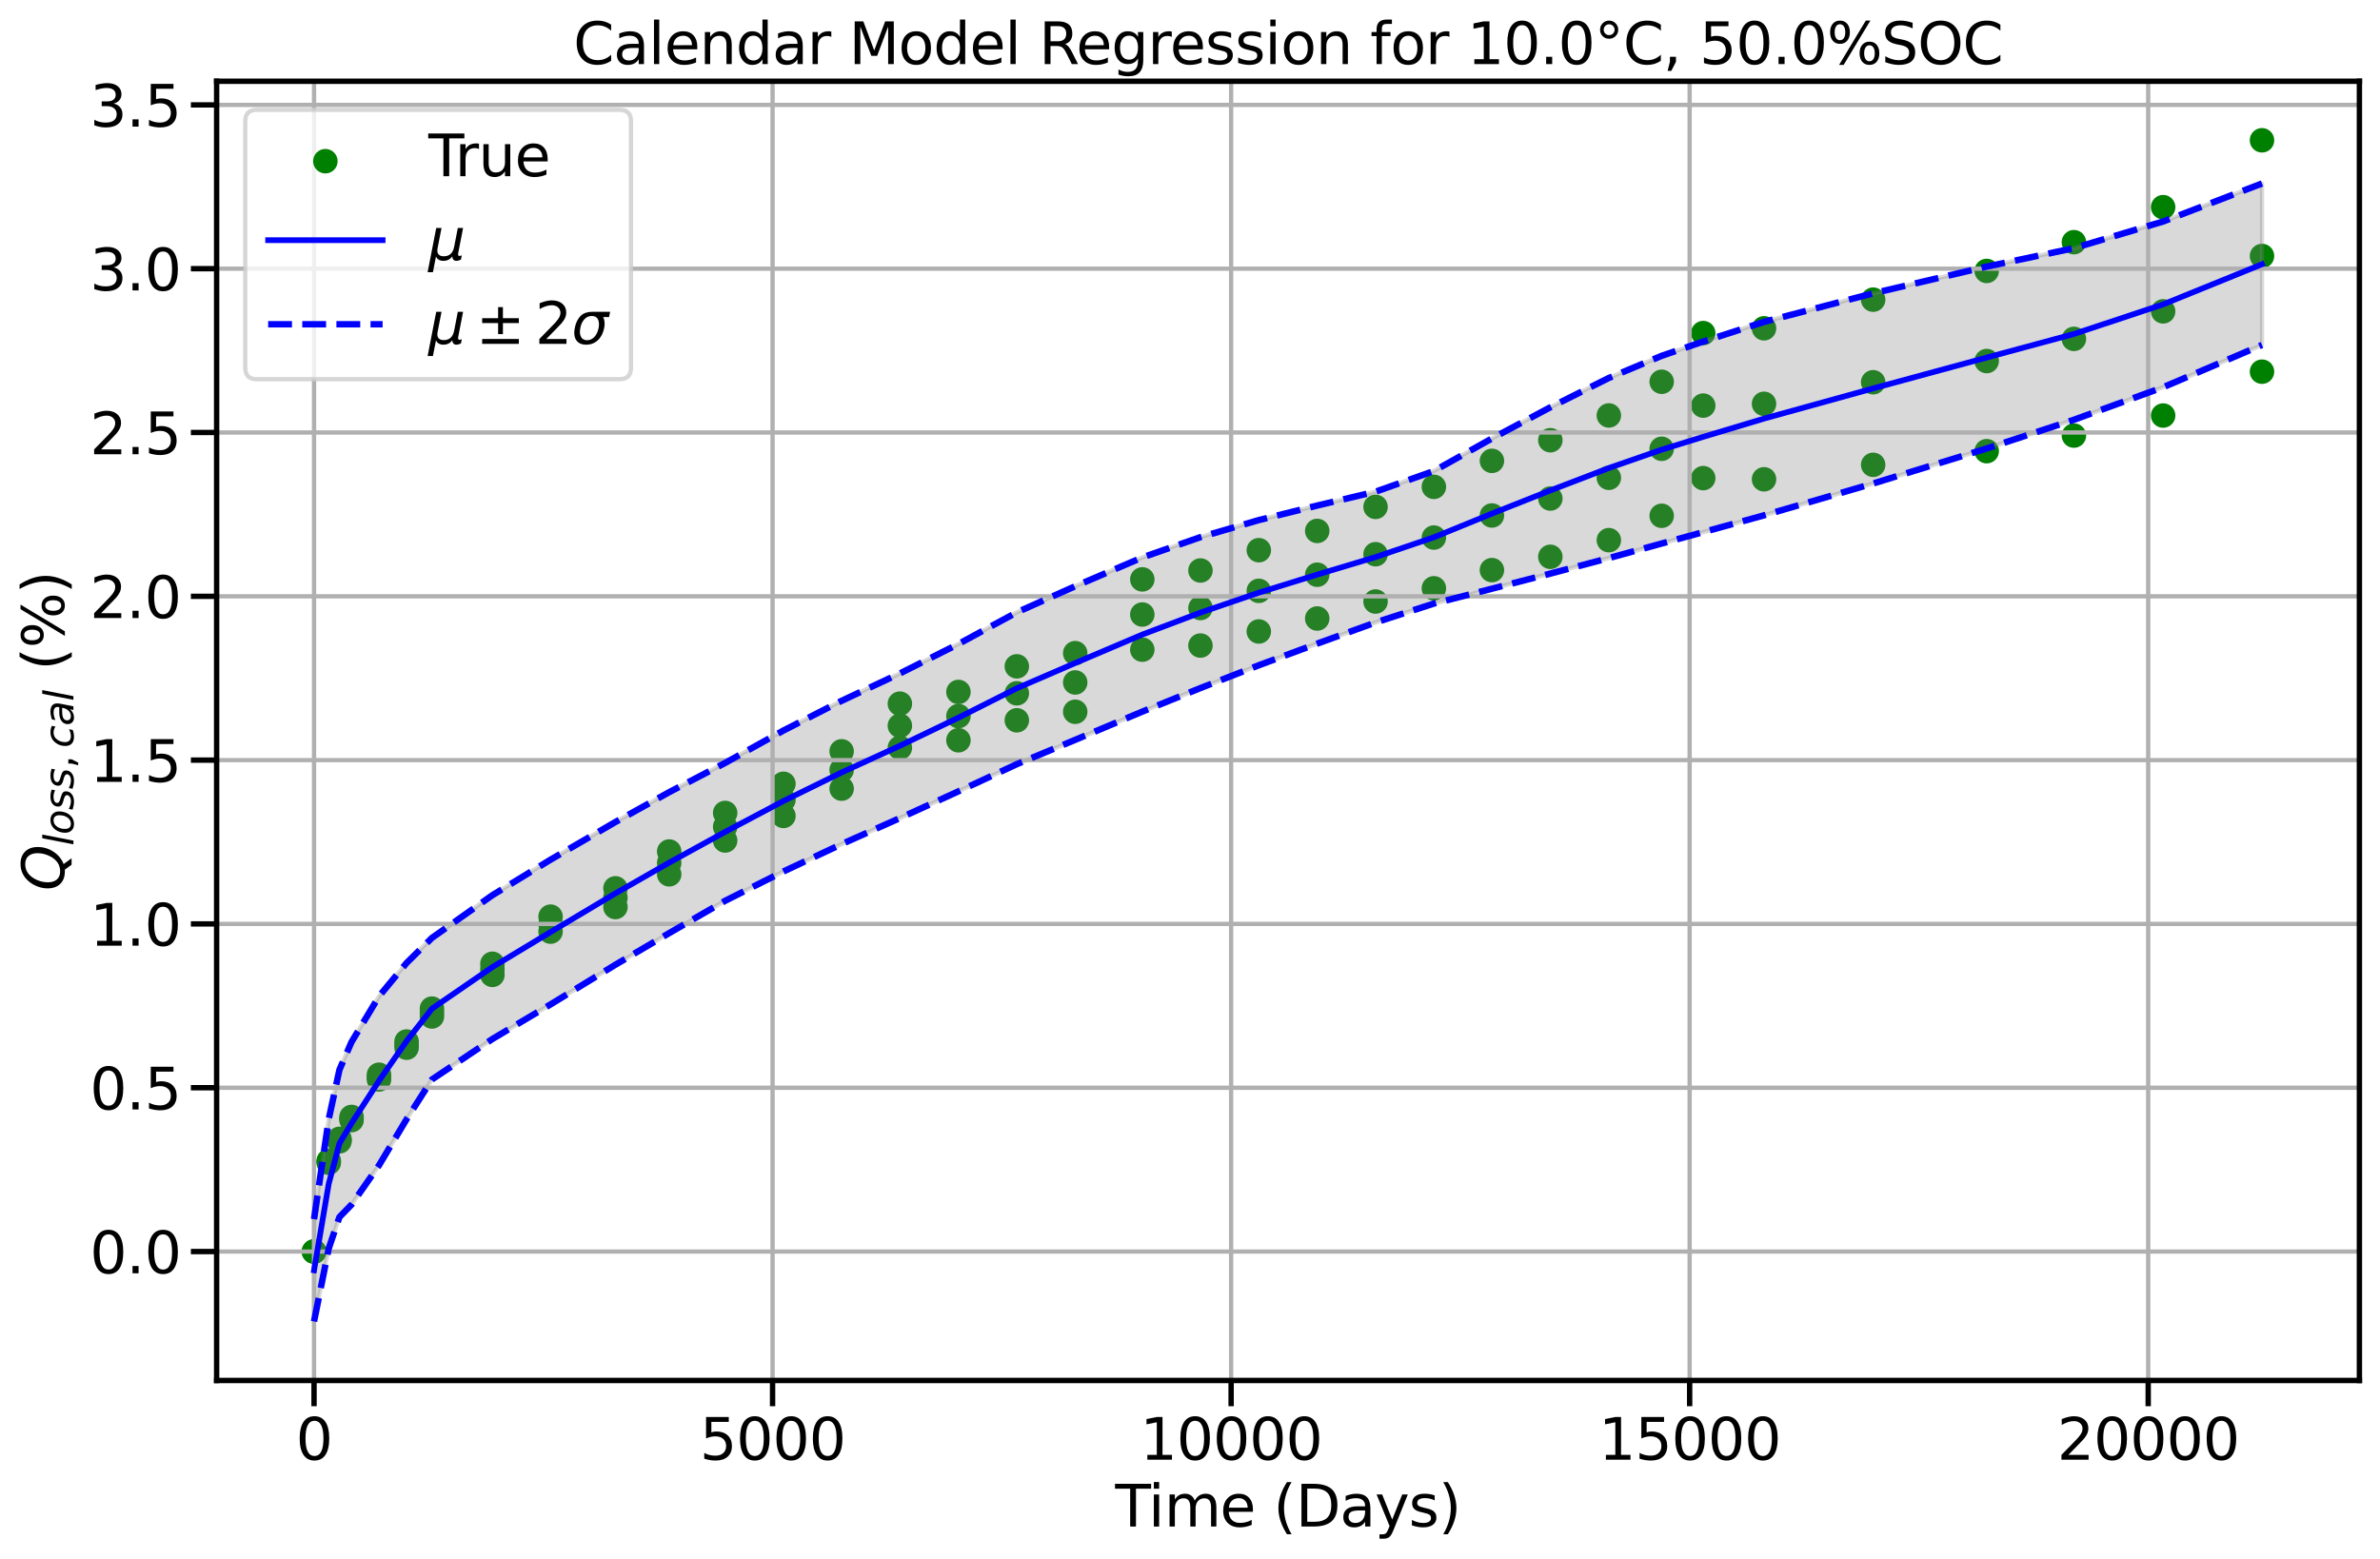<?xml version="1.0" encoding="utf-8" standalone="no"?>
<!DOCTYPE svg PUBLIC "-//W3C//DTD SVG 1.1//EN"
  "http://www.w3.org/Graphics/SVG/1.1/DTD/svg11.dtd">
<svg xmlns:xlink="http://www.w3.org/1999/xlink" width="831.712pt" height="544.949pt" viewBox="0 0 831.712 544.949" xmlns="http://www.w3.org/2000/svg" version="1.1">
 <defs>
  <style type="text/css">*{stroke-linejoin: round; stroke-linecap: butt}</style>
 </defs>
 <g id="figure_1">
  <g id="patch_1">
   <path d="M 0 544.949 
L 831.712 544.949 
L 831.712 0 
L 0 0 
z
" style="fill: #ffffff"/>
  </g>
  <g id="axes_1">
   <g id="patch_2">
    <path d="M 75.706 482.537 
L 824.512 482.537 
L 824.512 28.397 
L 75.706 28.397 
z
" style="fill: #ffffff"/>
   </g>
   <g id="PathCollection_1">
    <defs>
     <path id="m27de52b90d" d="M 0 3.536 
C 0.938 3.536 1.837 3.163 2.5 2.5 
C 3.163 1.837 3.536 0.938 3.536 0 
C 3.536 -0.938 3.163 -1.837 2.5 -2.5 
C 1.837 -3.163 0.938 -3.536 0 -3.536 
C -0.938 -3.536 -1.837 -3.163 -2.5 -2.5 
C -3.163 -1.837 -3.536 -0.938 -3.536 0 
C -3.536 0.938 -3.163 1.837 -2.5 2.5 
C -1.837 3.163 -0.938 3.536 0 3.536 
z
" style="stroke: #008000; stroke-width: 1.5"/>
    </defs>
    <g clip-path="url(#p8558a12543)">
     <use xlink:href="#m27de52b90d" x="109.743" y="437.467" style="fill: #008000; stroke: #008000; stroke-width: 1.5"/>
     <use xlink:href="#m27de52b90d" x="109.743" y="437.467" style="fill: #008000; stroke: #008000; stroke-width: 1.5"/>
     <use xlink:href="#m27de52b90d" x="109.743" y="437.467" style="fill: #008000; stroke: #008000; stroke-width: 1.5"/>
     <use xlink:href="#m27de52b90d" x="114.881" y="406.418" style="fill: #008000; stroke: #008000; stroke-width: 1.5"/>
     <use xlink:href="#m27de52b90d" x="114.881" y="406.079" style="fill: #008000; stroke: #008000; stroke-width: 1.5"/>
     <use xlink:href="#m27de52b90d" x="114.881" y="405.74" style="fill: #008000; stroke: #008000; stroke-width: 1.5"/>
     <use xlink:href="#m27de52b90d" x="118.62" y="398.954" style="fill: #008000; stroke: #008000; stroke-width: 1.5"/>
     <use xlink:href="#m27de52b90d" x="118.62" y="398.51" style="fill: #008000; stroke: #008000; stroke-width: 1.5"/>
     <use xlink:href="#m27de52b90d" x="118.62" y="398.067" style="fill: #008000; stroke: #008000; stroke-width: 1.5"/>
     <use xlink:href="#m27de52b90d" x="122.85" y="391.535" style="fill: #008000; stroke: #008000; stroke-width: 1.5"/>
     <use xlink:href="#m27de52b90d" x="122.85" y="390.975" style="fill: #008000; stroke: #008000; stroke-width: 1.5"/>
     <use xlink:href="#m27de52b90d" x="122.85" y="390.415" style="fill: #008000; stroke: #008000; stroke-width: 1.5"/>
     <use xlink:href="#m27de52b90d" x="132.436" y="377.315" style="fill: #008000; stroke: #008000; stroke-width: 1.5"/>
     <use xlink:href="#m27de52b90d" x="132.436" y="376.489" style="fill: #008000; stroke: #008000; stroke-width: 1.5"/>
     <use xlink:href="#m27de52b90d" x="132.436" y="375.663" style="fill: #008000; stroke: #008000; stroke-width: 1.5"/>
     <use xlink:href="#m27de52b90d" x="142.083" y="366.224" style="fill: #008000; stroke: #008000; stroke-width: 1.5"/>
     <use xlink:href="#m27de52b90d" x="142.083" y="365.135" style="fill: #008000; stroke: #008000; stroke-width: 1.5"/>
     <use xlink:href="#m27de52b90d" x="142.083" y="364.047" style="fill: #008000; stroke: #008000; stroke-width: 1.5"/>
     <use xlink:href="#m27de52b90d" x="150.944" y="355.299" style="fill: #008000; stroke: #008000; stroke-width: 1.5"/>
     <use xlink:href="#m27de52b90d" x="150.944" y="353.926" style="fill: #008000; stroke: #008000; stroke-width: 1.5"/>
     <use xlink:href="#m27de52b90d" x="150.944" y="352.554" style="fill: #008000; stroke: #008000; stroke-width: 1.5"/>
     <use xlink:href="#m27de52b90d" x="172.076" y="340.767" style="fill: #008000; stroke: #008000; stroke-width: 1.5"/>
     <use xlink:href="#m27de52b90d" x="172.076" y="338.821" style="fill: #008000; stroke: #008000; stroke-width: 1.5"/>
     <use xlink:href="#m27de52b90d" x="172.076" y="336.876" style="fill: #008000; stroke: #008000; stroke-width: 1.5"/>
     <use xlink:href="#m27de52b90d" x="192.401" y="325.646" style="fill: #008000; stroke: #008000; stroke-width: 1.5"/>
     <use xlink:href="#m27de52b90d" x="192.401" y="323.026" style="fill: #008000; stroke: #008000; stroke-width: 1.5"/>
     <use xlink:href="#m27de52b90d" x="192.401" y="320.406" style="fill: #008000; stroke: #008000; stroke-width: 1.5"/>
     <use xlink:href="#m27de52b90d" x="215.075" y="317.049" style="fill: #008000; stroke: #008000; stroke-width: 1.5"/>
     <use xlink:href="#m27de52b90d" x="215.075" y="313.779" style="fill: #008000; stroke: #008000; stroke-width: 1.5"/>
     <use xlink:href="#m27de52b90d" x="215.075" y="310.51" style="fill: #008000; stroke: #008000; stroke-width: 1.5"/>
     <use xlink:href="#m27de52b90d" x="233.855" y="305.612" style="fill: #008000; stroke: #008000; stroke-width: 1.5"/>
     <use xlink:href="#m27de52b90d" x="233.855" y="301.623" style="fill: #008000; stroke: #008000; stroke-width: 1.5"/>
     <use xlink:href="#m27de52b90d" x="233.855" y="297.634" style="fill: #008000; stroke: #008000; stroke-width: 1.5"/>
     <use xlink:href="#m27de52b90d" x="253.414" y="293.786" style="fill: #008000; stroke: #008000; stroke-width: 1.5"/>
     <use xlink:href="#m27de52b90d" x="253.414" y="288.973" style="fill: #008000; stroke: #008000; stroke-width: 1.5"/>
     <use xlink:href="#m27de52b90d" x="253.414" y="284.159" style="fill: #008000; stroke: #008000; stroke-width: 1.5"/>
     <use xlink:href="#m27de52b90d" x="273.784" y="285.203" style="fill: #008000; stroke: #008000; stroke-width: 1.5"/>
     <use xlink:href="#m27de52b90d" x="273.784" y="279.584" style="fill: #008000; stroke: #008000; stroke-width: 1.5"/>
     <use xlink:href="#m27de52b90d" x="273.784" y="273.964" style="fill: #008000; stroke: #008000; stroke-width: 1.5"/>
     <use xlink:href="#m27de52b90d" x="294.119" y="275.665" style="fill: #008000; stroke: #008000; stroke-width: 1.5"/>
     <use xlink:href="#m27de52b90d" x="294.119" y="269.139" style="fill: #008000; stroke: #008000; stroke-width: 1.5"/>
     <use xlink:href="#m27de52b90d" x="294.119" y="262.614" style="fill: #008000; stroke: #008000; stroke-width: 1.5"/>
     <use xlink:href="#m27de52b90d" x="314.469" y="261.372" style="fill: #008000; stroke: #008000; stroke-width: 1.5"/>
     <use xlink:href="#m27de52b90d" x="314.469" y="253.663" style="fill: #008000; stroke: #008000; stroke-width: 1.5"/>
     <use xlink:href="#m27de52b90d" x="314.469" y="245.955" style="fill: #008000; stroke: #008000; stroke-width: 1.5"/>
     <use xlink:href="#m27de52b90d" x="334.935" y="258.757" style="fill: #008000; stroke: #008000; stroke-width: 1.5"/>
     <use xlink:href="#m27de52b90d" x="334.935" y="250.309" style="fill: #008000; stroke: #008000; stroke-width: 1.5"/>
     <use xlink:href="#m27de52b90d" x="334.935" y="241.862" style="fill: #008000; stroke: #008000; stroke-width: 1.5"/>
     <use xlink:href="#m27de52b90d" x="355.34" y="251.772" style="fill: #008000; stroke: #008000; stroke-width: 1.5"/>
     <use xlink:href="#m27de52b90d" x="355.34" y="242.344" style="fill: #008000; stroke: #008000; stroke-width: 1.5"/>
     <use xlink:href="#m27de52b90d" x="355.34" y="232.917" style="fill: #008000; stroke: #008000; stroke-width: 1.5"/>
     <use xlink:href="#m27de52b90d" x="375.745" y="248.792" style="fill: #008000; stroke: #008000; stroke-width: 1.5"/>
     <use xlink:href="#m27de52b90d" x="375.745" y="238.548" style="fill: #008000; stroke: #008000; stroke-width: 1.5"/>
     <use xlink:href="#m27de52b90d" x="375.745" y="228.304" style="fill: #008000; stroke: #008000; stroke-width: 1.5"/>
     <use xlink:href="#m27de52b90d" x="399.188" y="227.085" style="fill: #008000; stroke: #008000; stroke-width: 1.5"/>
     <use xlink:href="#m27de52b90d" x="399.188" y="214.803" style="fill: #008000; stroke: #008000; stroke-width: 1.5"/>
     <use xlink:href="#m27de52b90d" x="399.188" y="202.521" style="fill: #008000; stroke: #008000; stroke-width: 1.5"/>
     <use xlink:href="#m27de52b90d" x="419.513" y="225.65" style="fill: #008000; stroke: #008000; stroke-width: 1.5"/>
     <use xlink:href="#m27de52b90d" x="419.513" y="212.53" style="fill: #008000; stroke: #008000; stroke-width: 1.5"/>
     <use xlink:href="#m27de52b90d" x="419.513" y="199.409" style="fill: #008000; stroke: #008000; stroke-width: 1.5"/>
     <use xlink:href="#m27de52b90d" x="439.902" y="220.727" style="fill: #008000; stroke: #008000; stroke-width: 1.5"/>
     <use xlink:href="#m27de52b90d" x="439.902" y="206.521" style="fill: #008000; stroke: #008000; stroke-width: 1.5"/>
     <use xlink:href="#m27de52b90d" x="439.902" y="192.316" style="fill: #008000; stroke: #008000; stroke-width: 1.5"/>
     <use xlink:href="#m27de52b90d" x="460.317" y="216.193" style="fill: #008000; stroke: #008000; stroke-width: 1.5"/>
     <use xlink:href="#m27de52b90d" x="460.317" y="200.888" style="fill: #008000; stroke: #008000; stroke-width: 1.5"/>
     <use xlink:href="#m27de52b90d" x="460.317" y="185.582" style="fill: #008000; stroke: #008000; stroke-width: 1.5"/>
     <use xlink:href="#m27de52b90d" x="480.699" y="210.265" style="fill: #008000; stroke: #008000; stroke-width: 1.5"/>
     <use xlink:href="#m27de52b90d" x="480.699" y="193.72" style="fill: #008000; stroke: #008000; stroke-width: 1.5"/>
     <use xlink:href="#m27de52b90d" x="480.699" y="177.176" style="fill: #008000; stroke: #008000; stroke-width: 1.5"/>
     <use xlink:href="#m27de52b90d" x="501.082" y="205.636" style="fill: #008000; stroke: #008000; stroke-width: 1.5"/>
     <use xlink:href="#m27de52b90d" x="501.082" y="187.903" style="fill: #008000; stroke: #008000; stroke-width: 1.5"/>
     <use xlink:href="#m27de52b90d" x="501.082" y="170.17" style="fill: #008000; stroke: #008000; stroke-width: 1.5"/>
     <use xlink:href="#m27de52b90d" x="521.368" y="199.278" style="fill: #008000; stroke: #008000; stroke-width: 1.5"/>
     <use xlink:href="#m27de52b90d" x="521.368" y="180.182" style="fill: #008000; stroke: #008000; stroke-width: 1.5"/>
     <use xlink:href="#m27de52b90d" x="521.368" y="161.086" style="fill: #008000; stroke: #008000; stroke-width: 1.5"/>
     <use xlink:href="#m27de52b90d" x="541.783" y="194.629" style="fill: #008000; stroke: #008000; stroke-width: 1.5"/>
     <use xlink:href="#m27de52b90d" x="541.783" y="174.255" style="fill: #008000; stroke: #008000; stroke-width: 1.5"/>
     <use xlink:href="#m27de52b90d" x="541.783" y="153.881" style="fill: #008000; stroke: #008000; stroke-width: 1.5"/>
     <use xlink:href="#m27de52b90d" x="562.229" y="188.81" style="fill: #008000; stroke: #008000; stroke-width: 1.5"/>
     <use xlink:href="#m27de52b90d" x="562.229" y="167.012" style="fill: #008000; stroke: #008000; stroke-width: 1.5"/>
     <use xlink:href="#m27de52b90d" x="562.229" y="145.215" style="fill: #008000; stroke: #008000; stroke-width: 1.5"/>
     <use xlink:href="#m27de52b90d" x="580.689" y="180.29" style="fill: #008000; stroke: #008000; stroke-width: 1.5"/>
     <use xlink:href="#m27de52b90d" x="580.689" y="156.867" style="fill: #008000; stroke: #008000; stroke-width: 1.5"/>
     <use xlink:href="#m27de52b90d" x="580.689" y="133.444" style="fill: #008000; stroke: #008000; stroke-width: 1.5"/>
     <use xlink:href="#m27de52b90d" x="595.207" y="167.128" style="fill: #008000; stroke: #008000; stroke-width: 1.5"/>
     <use xlink:href="#m27de52b90d" x="595.207" y="141.776" style="fill: #008000; stroke: #008000; stroke-width: 1.5"/>
     <use xlink:href="#m27de52b90d" x="595.207" y="116.423" style="fill: #008000; stroke: #008000; stroke-width: 1.5"/>
     <use xlink:href="#m27de52b90d" x="616.455" y="167.535" style="fill: #008000; stroke: #008000; stroke-width: 1.5"/>
     <use xlink:href="#m27de52b90d" x="616.455" y="141.146" style="fill: #008000; stroke: #008000; stroke-width: 1.5"/>
     <use xlink:href="#m27de52b90d" x="616.455" y="114.757" style="fill: #008000; stroke: #008000; stroke-width: 1.5"/>
     <use xlink:href="#m27de52b90d" x="654.592" y="162.478" style="fill: #008000; stroke: #008000; stroke-width: 1.5"/>
     <use xlink:href="#m27de52b90d" x="654.592" y="133.61" style="fill: #008000; stroke: #008000; stroke-width: 1.5"/>
     <use xlink:href="#m27de52b90d" x="654.592" y="104.742" style="fill: #008000; stroke: #008000; stroke-width: 1.5"/>
     <use xlink:href="#m27de52b90d" x="694.267" y="157.701" style="fill: #008000; stroke: #008000; stroke-width: 1.5"/>
     <use xlink:href="#m27de52b90d" x="694.267" y="126.203" style="fill: #008000; stroke: #008000; stroke-width: 1.5"/>
     <use xlink:href="#m27de52b90d" x="694.267" y="94.705" style="fill: #008000; stroke: #008000; stroke-width: 1.5"/>
     <use xlink:href="#m27de52b90d" x="724.745" y="152.25" style="fill: #008000; stroke: #008000; stroke-width: 1.5"/>
     <use xlink:href="#m27de52b90d" x="724.745" y="118.451" style="fill: #008000; stroke: #008000; stroke-width: 1.5"/>
     <use xlink:href="#m27de52b90d" x="724.745" y="84.651" style="fill: #008000; stroke: #008000; stroke-width: 1.5"/>
     <use xlink:href="#m27de52b90d" x="755.928" y="145.247" style="fill: #008000; stroke: #008000; stroke-width: 1.5"/>
     <use xlink:href="#m27de52b90d" x="755.928" y="108.829" style="fill: #008000; stroke: #008000; stroke-width: 1.5"/>
     <use xlink:href="#m27de52b90d" x="755.928" y="72.411" style="fill: #008000; stroke: #008000; stroke-width: 1.5"/>
     <use xlink:href="#m27de52b90d" x="790.476" y="129.916" style="fill: #008000; stroke: #008000; stroke-width: 1.5"/>
     <use xlink:href="#m27de52b90d" x="790.476" y="89.478" style="fill: #008000; stroke: #008000; stroke-width: 1.5"/>
     <use xlink:href="#m27de52b90d" x="790.476" y="49.04" style="fill: #008000; stroke: #008000; stroke-width: 1.5"/>
    </g>
   </g>
   <g id="PolyCollection_1">
    <defs>
     <path id="m24a2b2d7c8" d="M 109.743 -118.8 
L 109.743 -83.055 
L 109.743 -83.055 
L 109.743 -83.055 
L 114.881 -108.592 
L 114.881 -108.592 
L 114.881 -108.592 
L 118.62 -119.528 
L 118.62 -119.528 
L 118.62 -119.528 
L 122.85 -123.892 
L 122.85 -123.892 
L 122.85 -123.892 
L 132.436 -137.615 
L 132.436 -137.615 
L 132.436 -137.615 
L 142.083 -153.727 
L 142.083 -153.727 
L 142.083 -153.727 
L 150.944 -167.619 
L 150.944 -167.619 
L 150.944 -167.619 
L 172.076 -181.783 
L 172.076 -181.783 
L 172.076 -181.783 
L 192.401 -193.874 
L 192.401 -193.874 
L 192.401 -193.874 
L 215.075 -207.748 
L 215.075 -207.748 
L 215.075 -207.748 
L 233.855 -218.793 
L 233.855 -218.793 
L 233.855 -218.793 
L 253.414 -230.088 
L 253.414 -230.088 
L 253.414 -230.088 
L 273.784 -240.333 
L 273.784 -240.333 
L 273.784 -240.333 
L 294.119 -249.901 
L 294.119 -249.901 
L 294.119 -249.901 
L 314.469 -258.988 
L 314.469 -258.988 
L 314.469 -258.988 
L 334.935 -268.345 
L 334.935 -268.345 
L 334.935 -268.345 
L 355.34 -277.841 
L 355.34 -277.841 
L 355.34 -277.841 
L 375.745 -286.347 
L 375.745 -286.347 
L 375.745 -286.347 
L 399.188 -296.208 
L 399.188 -296.208 
L 399.188 -296.208 
L 419.513 -304.446 
L 419.513 -304.446 
L 419.513 -304.446 
L 439.902 -312.414 
L 439.902 -312.414 
L 439.902 -312.414 
L 460.317 -319.984 
L 460.317 -319.984 
L 460.317 -319.984 
L 480.699 -327.372 
L 480.699 -327.372 
L 480.699 -327.372 
L 501.082 -333.975 
L 501.082 -333.975 
L 501.082 -333.975 
L 521.368 -339.166 
L 521.368 -339.166 
L 521.368 -339.166 
L 541.783 -344.454 
L 541.783 -344.454 
L 541.783 -344.454 
L 562.229 -349.874 
L 562.229 -349.874 
L 562.229 -349.874 
L 580.689 -354.971 
L 580.689 -354.971 
L 580.689 -354.971 
L 595.207 -358.953 
L 595.207 -358.953 
L 595.207 -358.953 
L 616.455 -364.821 
L 616.455 -364.821 
L 616.455 -364.821 
L 654.592 -375.948 
L 654.592 -375.948 
L 654.592 -375.948 
L 694.267 -388.181 
L 694.267 -388.181 
L 694.267 -388.181 
L 724.745 -398.221 
L 724.745 -398.221 
L 724.745 -398.221 
L 755.928 -409.594 
L 755.928 -409.594 
L 755.928 -409.594 
L 790.476 -424.364 
L 790.476 -424.364 
L 790.476 -424.364 
L 790.476 -480.813 
L 790.476 -480.813 
L 790.476 -480.813 
L 790.476 -480.813 
L 755.928 -467.529 
L 755.928 -467.529 
L 755.928 -467.529 
L 724.745 -458.204 
L 724.745 -458.204 
L 724.745 -458.204 
L 694.267 -451.76 
L 694.267 -451.76 
L 694.267 -451.76 
L 654.592 -442.427 
L 654.592 -442.427 
L 654.592 -442.427 
L 616.455 -432.445 
L 616.455 -432.445 
L 616.455 -432.445 
L 595.207 -425.561 
L 595.207 -425.561 
L 595.207 -425.561 
L 580.689 -420.576 
L 580.689 -420.576 
L 580.689 -420.576 
L 562.229 -412.84 
L 562.229 -412.84 
L 562.229 -412.84 
L 541.783 -402.589 
L 541.783 -402.589 
L 541.783 -402.589 
L 521.368 -391.687 
L 521.368 -391.687 
L 521.368 -391.687 
L 501.082 -380.313 
L 501.082 -380.313 
L 501.082 -380.313 
L 480.699 -373.087 
L 480.699 -373.087 
L 480.699 -373.087 
L 460.317 -368.241 
L 460.317 -368.241 
L 460.317 -368.241 
L 439.902 -363.157 
L 439.902 -363.157 
L 439.902 -363.157 
L 419.513 -357.2 
L 419.513 -357.2 
L 419.513 -357.2 
L 399.188 -350.094 
L 399.188 -350.094 
L 399.188 -350.094 
L 375.745 -340.036 
L 375.745 -340.036 
L 375.745 -340.036 
L 355.34 -330.915 
L 355.34 -330.915 
L 355.34 -330.915 
L 334.935 -319.848 
L 334.935 -319.848 
L 334.935 -319.848 
L 314.469 -309.548 
L 314.469 -309.548 
L 314.469 -309.548 
L 294.119 -299.99 
L 294.119 -299.99 
L 294.119 -299.99 
L 273.784 -289.602 
L 273.784 -289.602 
L 273.784 -289.602 
L 253.414 -278.274 
L 253.414 -278.274 
L 253.414 -278.274 
L 233.855 -268.057 
L 233.855 -268.057 
L 233.855 -268.057 
L 215.075 -257.633 
L 215.075 -257.633 
L 215.075 -257.633 
L 192.401 -244.463 
L 192.401 -244.463 
L 192.401 -244.463 
L 172.076 -232.043 
L 172.076 -232.043 
L 172.076 -232.043 
L 150.944 -217.116 
L 150.944 -217.116 
L 150.944 -217.116 
L 142.083 -208.353 
L 142.083 -208.353 
L 142.083 -208.353 
L 132.436 -196.665 
L 132.436 -196.665 
L 132.436 -196.665 
L 122.85 -180.744 
L 122.85 -180.744 
L 122.85 -180.744 
L 118.62 -171.013 
L 118.62 -171.013 
L 118.62 -171.013 
L 114.881 -153.77 
L 114.881 -153.77 
L 114.881 -153.77 
L 109.743 -118.8 
L 109.743 -118.8 
L 109.743 -118.8 
z
" style="stroke: #808080; stroke-opacity: 0.3; stroke-width: 1.5"/>
    </defs>
    <g clip-path="url(#p8558a12543)">
     <use xlink:href="#m24a2b2d7c8" x="0" y="544.949" style="fill: #808080; fill-opacity: 0.3; stroke: #808080; stroke-opacity: 0.3; stroke-width: 1.5"/>
    </g>
   </g>
   <g id="matplotlib.axis_1">
    <g id="xtick_1">
     <g id="line2d_1">
      <path d="M 109.743 482.537 
L 109.743 28.397 
" clip-path="url(#p8558a12543)" style="fill: none; stroke: #b0b0b0; stroke-width: 1.5; stroke-linecap: square"/>
     </g>
     <g id="line2d_2">
      <defs>
       <path id="m82e61d4e90" d="M 0 0 
L 0 9 
" style="stroke: #000000; stroke-width: 1.875"/>
      </defs>
      <g>
       <use xlink:href="#m82e61d4e90" x="109.743" y="482.537" style="stroke: #000000; stroke-width: 1.875"/>
      </g>
     </g>
     <g id="text_1">
      <!-- 0 -->
      <g transform="translate(103.38 510.234) scale(0.2 -0.2)">
       <defs>
        <path id="DejaVuSans-30" d="M 2034 4250 
Q 1547 4250 1301 3770 
Q 1056 3291 1056 2328 
Q 1056 1369 1301 889 
Q 1547 409 2034 409 
Q 2525 409 2770 889 
Q 3016 1369 3016 2328 
Q 3016 3291 2770 3770 
Q 2525 4250 2034 4250 
z
M 2034 4750 
Q 2819 4750 3233 4129 
Q 3647 3509 3647 2328 
Q 3647 1150 3233 529 
Q 2819 -91 2034 -91 
Q 1250 -91 836 529 
Q 422 1150 422 2328 
Q 422 3509 836 4129 
Q 1250 4750 2034 4750 
z
" transform="scale(0.016)"/>
       </defs>
       <use xlink:href="#DejaVuSans-30"/>
      </g>
     </g>
    </g>
    <g id="xtick_2">
     <g id="line2d_3">
      <path d="M 269.983 482.537 
L 269.983 28.397 
" clip-path="url(#p8558a12543)" style="fill: none; stroke: #b0b0b0; stroke-width: 1.5; stroke-linecap: square"/>
     </g>
     <g id="line2d_4">
      <g>
       <use xlink:href="#m82e61d4e90" x="269.983" y="482.537" style="stroke: #000000; stroke-width: 1.875"/>
      </g>
     </g>
     <g id="text_2">
      <!-- 5000 -->
      <g transform="translate(244.533 510.234) scale(0.2 -0.2)">
       <defs>
        <path id="DejaVuSans-35" d="M 691 4666 
L 3169 4666 
L 3169 4134 
L 1269 4134 
L 1269 2991 
Q 1406 3038 1543 3061 
Q 1681 3084 1819 3084 
Q 2600 3084 3056 2656 
Q 3513 2228 3513 1497 
Q 3513 744 3044 326 
Q 2575 -91 1722 -91 
Q 1428 -91 1123 -41 
Q 819 9 494 109 
L 494 744 
Q 775 591 1075 516 
Q 1375 441 1709 441 
Q 2250 441 2565 725 
Q 2881 1009 2881 1497 
Q 2881 1984 2565 2268 
Q 2250 2553 1709 2553 
Q 1456 2553 1204 2497 
Q 953 2441 691 2322 
L 691 4666 
z
" transform="scale(0.016)"/>
       </defs>
       <use xlink:href="#DejaVuSans-35"/>
       <use xlink:href="#DejaVuSans-30" x="63.623"/>
       <use xlink:href="#DejaVuSans-30" x="127.246"/>
       <use xlink:href="#DejaVuSans-30" x="190.869"/>
      </g>
     </g>
    </g>
    <g id="xtick_3">
     <g id="line2d_5">
      <path d="M 430.223 482.537 
L 430.223 28.397 
" clip-path="url(#p8558a12543)" style="fill: none; stroke: #b0b0b0; stroke-width: 1.5; stroke-linecap: square"/>
     </g>
     <g id="line2d_6">
      <g>
       <use xlink:href="#m82e61d4e90" x="430.223" y="482.537" style="stroke: #000000; stroke-width: 1.875"/>
      </g>
     </g>
     <g id="text_3">
      <!-- 10000 -->
      <g transform="translate(398.411 510.234) scale(0.2 -0.2)">
       <defs>
        <path id="DejaVuSans-31" d="M 794 531 
L 1825 531 
L 1825 4091 
L 703 3866 
L 703 4441 
L 1819 4666 
L 2450 4666 
L 2450 531 
L 3481 531 
L 3481 0 
L 794 0 
L 794 531 
z
" transform="scale(0.016)"/>
       </defs>
       <use xlink:href="#DejaVuSans-31"/>
       <use xlink:href="#DejaVuSans-30" x="63.623"/>
       <use xlink:href="#DejaVuSans-30" x="127.246"/>
       <use xlink:href="#DejaVuSans-30" x="190.869"/>
       <use xlink:href="#DejaVuSans-30" x="254.492"/>
      </g>
     </g>
    </g>
    <g id="xtick_4">
     <g id="line2d_7">
      <path d="M 590.464 482.537 
L 590.464 28.397 
" clip-path="url(#p8558a12543)" style="fill: none; stroke: #b0b0b0; stroke-width: 1.5; stroke-linecap: square"/>
     </g>
     <g id="line2d_8">
      <g>
       <use xlink:href="#m82e61d4e90" x="590.464" y="482.537" style="stroke: #000000; stroke-width: 1.875"/>
      </g>
     </g>
     <g id="text_4">
      <!-- 15000 -->
      <g transform="translate(558.651 510.234) scale(0.2 -0.2)">
       <use xlink:href="#DejaVuSans-31"/>
       <use xlink:href="#DejaVuSans-35" x="63.623"/>
       <use xlink:href="#DejaVuSans-30" x="127.246"/>
       <use xlink:href="#DejaVuSans-30" x="190.869"/>
       <use xlink:href="#DejaVuSans-30" x="254.492"/>
      </g>
     </g>
    </g>
    <g id="xtick_5">
     <g id="line2d_9">
      <path d="M 750.704 482.537 
L 750.704 28.397 
" clip-path="url(#p8558a12543)" style="fill: none; stroke: #b0b0b0; stroke-width: 1.5; stroke-linecap: square"/>
     </g>
     <g id="line2d_10">
      <g>
       <use xlink:href="#m82e61d4e90" x="750.704" y="482.537" style="stroke: #000000; stroke-width: 1.875"/>
      </g>
     </g>
     <g id="text_5">
      <!-- 20000 -->
      <g transform="translate(718.891 510.234) scale(0.2 -0.2)">
       <defs>
        <path id="DejaVuSans-32" d="M 1228 531 
L 3431 531 
L 3431 0 
L 469 0 
L 469 531 
Q 828 903 1448 1529 
Q 2069 2156 2228 2338 
Q 2531 2678 2651 2914 
Q 2772 3150 2772 3378 
Q 2772 3750 2511 3984 
Q 2250 4219 1831 4219 
Q 1534 4219 1204 4116 
Q 875 4013 500 3803 
L 500 4441 
Q 881 4594 1212 4672 
Q 1544 4750 1819 4750 
Q 2544 4750 2975 4387 
Q 3406 4025 3406 3419 
Q 3406 3131 3298 2873 
Q 3191 2616 2906 2266 
Q 2828 2175 2409 1742 
Q 1991 1309 1228 531 
z
" transform="scale(0.016)"/>
       </defs>
       <use xlink:href="#DejaVuSans-32"/>
       <use xlink:href="#DejaVuSans-30" x="63.623"/>
       <use xlink:href="#DejaVuSans-30" x="127.246"/>
       <use xlink:href="#DejaVuSans-30" x="190.869"/>
       <use xlink:href="#DejaVuSans-30" x="254.492"/>
      </g>
     </g>
    </g>
    <g id="text_6">
     <!-- Time (Days) -->
     <g transform="translate(389.705 533.59) scale(0.2 -0.2)">
      <defs>
       <path id="DejaVuSans-54" d="M -19 4666 
L 3928 4666 
L 3928 4134 
L 2272 4134 
L 2272 0 
L 1638 0 
L 1638 4134 
L -19 4134 
L -19 4666 
z
" transform="scale(0.016)"/>
       <path id="DejaVuSans-69" d="M 603 3500 
L 1178 3500 
L 1178 0 
L 603 0 
L 603 3500 
z
M 603 4863 
L 1178 4863 
L 1178 4134 
L 603 4134 
L 603 4863 
z
" transform="scale(0.016)"/>
       <path id="DejaVuSans-6d" d="M 3328 2828 
Q 3544 3216 3844 3400 
Q 4144 3584 4550 3584 
Q 5097 3584 5394 3201 
Q 5691 2819 5691 2113 
L 5691 0 
L 5113 0 
L 5113 2094 
Q 5113 2597 4934 2840 
Q 4756 3084 4391 3084 
Q 3944 3084 3684 2787 
Q 3425 2491 3425 1978 
L 3425 0 
L 2847 0 
L 2847 2094 
Q 2847 2600 2669 2842 
Q 2491 3084 2119 3084 
Q 1678 3084 1418 2786 
Q 1159 2488 1159 1978 
L 1159 0 
L 581 0 
L 581 3500 
L 1159 3500 
L 1159 2956 
Q 1356 3278 1631 3431 
Q 1906 3584 2284 3584 
Q 2666 3584 2933 3390 
Q 3200 3197 3328 2828 
z
" transform="scale(0.016)"/>
       <path id="DejaVuSans-65" d="M 3597 1894 
L 3597 1613 
L 953 1613 
Q 991 1019 1311 708 
Q 1631 397 2203 397 
Q 2534 397 2845 478 
Q 3156 559 3463 722 
L 3463 178 
Q 3153 47 2828 -22 
Q 2503 -91 2169 -91 
Q 1331 -91 842 396 
Q 353 884 353 1716 
Q 353 2575 817 3079 
Q 1281 3584 2069 3584 
Q 2775 3584 3186 3129 
Q 3597 2675 3597 1894 
z
M 3022 2063 
Q 3016 2534 2758 2815 
Q 2500 3097 2075 3097 
Q 1594 3097 1305 2825 
Q 1016 2553 972 2059 
L 3022 2063 
z
" transform="scale(0.016)"/>
       <path id="DejaVuSans-20" transform="scale(0.016)"/>
       <path id="DejaVuSans-28" d="M 1984 4856 
Q 1566 4138 1362 3434 
Q 1159 2731 1159 2009 
Q 1159 1288 1364 580 
Q 1569 -128 1984 -844 
L 1484 -844 
Q 1016 -109 783 600 
Q 550 1309 550 2009 
Q 550 2706 781 3412 
Q 1013 4119 1484 4856 
L 1984 4856 
z
" transform="scale(0.016)"/>
       <path id="DejaVuSans-44" d="M 1259 4147 
L 1259 519 
L 2022 519 
Q 2988 519 3436 956 
Q 3884 1394 3884 2338 
Q 3884 3275 3436 3711 
Q 2988 4147 2022 4147 
L 1259 4147 
z
M 628 4666 
L 1925 4666 
Q 3281 4666 3915 4102 
Q 4550 3538 4550 2338 
Q 4550 1131 3912 565 
Q 3275 0 1925 0 
L 628 0 
L 628 4666 
z
" transform="scale(0.016)"/>
       <path id="DejaVuSans-61" d="M 2194 1759 
Q 1497 1759 1228 1600 
Q 959 1441 959 1056 
Q 959 750 1161 570 
Q 1363 391 1709 391 
Q 2188 391 2477 730 
Q 2766 1069 2766 1631 
L 2766 1759 
L 2194 1759 
z
M 3341 1997 
L 3341 0 
L 2766 0 
L 2766 531 
Q 2569 213 2275 61 
Q 1981 -91 1556 -91 
Q 1019 -91 701 211 
Q 384 513 384 1019 
Q 384 1609 779 1909 
Q 1175 2209 1959 2209 
L 2766 2209 
L 2766 2266 
Q 2766 2663 2505 2880 
Q 2244 3097 1772 3097 
Q 1472 3097 1187 3025 
Q 903 2953 641 2809 
L 641 3341 
Q 956 3463 1253 3523 
Q 1550 3584 1831 3584 
Q 2591 3584 2966 3190 
Q 3341 2797 3341 1997 
z
" transform="scale(0.016)"/>
       <path id="DejaVuSans-79" d="M 2059 -325 
Q 1816 -950 1584 -1140 
Q 1353 -1331 966 -1331 
L 506 -1331 
L 506 -850 
L 844 -850 
Q 1081 -850 1212 -737 
Q 1344 -625 1503 -206 
L 1606 56 
L 191 3500 
L 800 3500 
L 1894 763 
L 2988 3500 
L 3597 3500 
L 2059 -325 
z
" transform="scale(0.016)"/>
       <path id="DejaVuSans-73" d="M 2834 3397 
L 2834 2853 
Q 2591 2978 2328 3040 
Q 2066 3103 1784 3103 
Q 1356 3103 1142 2972 
Q 928 2841 928 2578 
Q 928 2378 1081 2264 
Q 1234 2150 1697 2047 
L 1894 2003 
Q 2506 1872 2764 1633 
Q 3022 1394 3022 966 
Q 3022 478 2636 193 
Q 2250 -91 1575 -91 
Q 1294 -91 989 -36 
Q 684 19 347 128 
L 347 722 
Q 666 556 975 473 
Q 1284 391 1588 391 
Q 1994 391 2212 530 
Q 2431 669 2431 922 
Q 2431 1156 2273 1281 
Q 2116 1406 1581 1522 
L 1381 1569 
Q 847 1681 609 1914 
Q 372 2147 372 2553 
Q 372 3047 722 3315 
Q 1072 3584 1716 3584 
Q 2034 3584 2315 3537 
Q 2597 3491 2834 3397 
z
" transform="scale(0.016)"/>
       <path id="DejaVuSans-29" d="M 513 4856 
L 1013 4856 
Q 1481 4119 1714 3412 
Q 1947 2706 1947 2009 
Q 1947 1309 1714 600 
Q 1481 -109 1013 -844 
L 513 -844 
Q 928 -128 1133 580 
Q 1338 1288 1338 2009 
Q 1338 2731 1133 3434 
Q 928 4138 513 4856 
z
" transform="scale(0.016)"/>
      </defs>
      <use xlink:href="#DejaVuSans-54"/>
      <use xlink:href="#DejaVuSans-69" x="57.959"/>
      <use xlink:href="#DejaVuSans-6d" x="85.742"/>
      <use xlink:href="#DejaVuSans-65" x="183.154"/>
      <use xlink:href="#DejaVuSans-20" x="244.678"/>
      <use xlink:href="#DejaVuSans-28" x="276.465"/>
      <use xlink:href="#DejaVuSans-44" x="315.479"/>
      <use xlink:href="#DejaVuSans-61" x="392.48"/>
      <use xlink:href="#DejaVuSans-79" x="453.76"/>
      <use xlink:href="#DejaVuSans-73" x="512.939"/>
      <use xlink:href="#DejaVuSans-29" x="565.039"/>
     </g>
    </g>
   </g>
   <g id="matplotlib.axis_2">
    <g id="ytick_1">
     <g id="line2d_11">
      <path d="M 75.706 437.467 
L 824.512 437.467 
" clip-path="url(#p8558a12543)" style="fill: none; stroke: #b0b0b0; stroke-width: 1.5; stroke-linecap: square"/>
     </g>
     <g id="line2d_12">
      <defs>
       <path id="m0a3f05b2c3" d="M 0 0 
L -9 0 
" style="stroke: #000000; stroke-width: 1.875"/>
      </defs>
      <g>
       <use xlink:href="#m0a3f05b2c3" x="75.706" y="437.467" style="stroke: #000000; stroke-width: 1.875"/>
      </g>
     </g>
     <g id="text_7">
      <!-- 0.0 -->
      <g transform="translate(31.4 445.065) scale(0.2 -0.2)">
       <defs>
        <path id="DejaVuSans-2e" d="M 684 794 
L 1344 794 
L 1344 0 
L 684 0 
L 684 794 
z
" transform="scale(0.016)"/>
       </defs>
       <use xlink:href="#DejaVuSans-30"/>
       <use xlink:href="#DejaVuSans-2e" x="63.623"/>
       <use xlink:href="#DejaVuSans-30" x="95.41"/>
      </g>
     </g>
    </g>
    <g id="ytick_2">
     <g id="line2d_13">
      <path d="M 75.706 380.208 
L 824.512 380.208 
" clip-path="url(#p8558a12543)" style="fill: none; stroke: #b0b0b0; stroke-width: 1.5; stroke-linecap: square"/>
     </g>
     <g id="line2d_14">
      <g>
       <use xlink:href="#m0a3f05b2c3" x="75.706" y="380.208" style="stroke: #000000; stroke-width: 1.875"/>
      </g>
     </g>
     <g id="text_8">
      <!-- 0.5 -->
      <g transform="translate(31.4 387.807) scale(0.2 -0.2)">
       <use xlink:href="#DejaVuSans-30"/>
       <use xlink:href="#DejaVuSans-2e" x="63.623"/>
       <use xlink:href="#DejaVuSans-35" x="95.41"/>
      </g>
     </g>
    </g>
    <g id="ytick_3">
     <g id="line2d_15">
      <path d="M 75.706 322.95 
L 824.512 322.95 
" clip-path="url(#p8558a12543)" style="fill: none; stroke: #b0b0b0; stroke-width: 1.5; stroke-linecap: square"/>
     </g>
     <g id="line2d_16">
      <g>
       <use xlink:href="#m0a3f05b2c3" x="75.706" y="322.95" style="stroke: #000000; stroke-width: 1.875"/>
      </g>
     </g>
     <g id="text_9">
      <!-- 1.0 -->
      <g transform="translate(31.4 330.548) scale(0.2 -0.2)">
       <use xlink:href="#DejaVuSans-31"/>
       <use xlink:href="#DejaVuSans-2e" x="63.623"/>
       <use xlink:href="#DejaVuSans-30" x="95.41"/>
      </g>
     </g>
    </g>
    <g id="ytick_4">
     <g id="line2d_17">
      <path d="M 75.706 265.691 
L 824.512 265.691 
" clip-path="url(#p8558a12543)" style="fill: none; stroke: #b0b0b0; stroke-width: 1.5; stroke-linecap: square"/>
     </g>
     <g id="line2d_18">
      <g>
       <use xlink:href="#m0a3f05b2c3" x="75.706" y="265.691" style="stroke: #000000; stroke-width: 1.875"/>
      </g>
     </g>
     <g id="text_10">
      <!-- 1.5 -->
      <g transform="translate(31.4 273.29) scale(0.2 -0.2)">
       <use xlink:href="#DejaVuSans-31"/>
       <use xlink:href="#DejaVuSans-2e" x="63.623"/>
       <use xlink:href="#DejaVuSans-35" x="95.41"/>
      </g>
     </g>
    </g>
    <g id="ytick_5">
     <g id="line2d_19">
      <path d="M 75.706 208.433 
L 824.512 208.433 
" clip-path="url(#p8558a12543)" style="fill: none; stroke: #b0b0b0; stroke-width: 1.5; stroke-linecap: square"/>
     </g>
     <g id="line2d_20">
      <g>
       <use xlink:href="#m0a3f05b2c3" x="75.706" y="208.433" style="stroke: #000000; stroke-width: 1.875"/>
      </g>
     </g>
     <g id="text_11">
      <!-- 2.0 -->
      <g transform="translate(31.4 216.031) scale(0.2 -0.2)">
       <use xlink:href="#DejaVuSans-32"/>
       <use xlink:href="#DejaVuSans-2e" x="63.623"/>
       <use xlink:href="#DejaVuSans-30" x="95.41"/>
      </g>
     </g>
    </g>
    <g id="ytick_6">
     <g id="line2d_21">
      <path d="M 75.706 151.174 
L 824.512 151.174 
" clip-path="url(#p8558a12543)" style="fill: none; stroke: #b0b0b0; stroke-width: 1.5; stroke-linecap: square"/>
     </g>
     <g id="line2d_22">
      <g>
       <use xlink:href="#m0a3f05b2c3" x="75.706" y="151.174" style="stroke: #000000; stroke-width: 1.875"/>
      </g>
     </g>
     <g id="text_12">
      <!-- 2.5 -->
      <g transform="translate(31.4 158.772) scale(0.2 -0.2)">
       <use xlink:href="#DejaVuSans-32"/>
       <use xlink:href="#DejaVuSans-2e" x="63.623"/>
       <use xlink:href="#DejaVuSans-35" x="95.41"/>
      </g>
     </g>
    </g>
    <g id="ytick_7">
     <g id="line2d_23">
      <path d="M 75.706 93.915 
L 824.512 93.915 
" clip-path="url(#p8558a12543)" style="fill: none; stroke: #b0b0b0; stroke-width: 1.5; stroke-linecap: square"/>
     </g>
     <g id="line2d_24">
      <g>
       <use xlink:href="#m0a3f05b2c3" x="75.706" y="93.915" style="stroke: #000000; stroke-width: 1.875"/>
      </g>
     </g>
     <g id="text_13">
      <!-- 3.0 -->
      <g transform="translate(31.4 101.514) scale(0.2 -0.2)">
       <defs>
        <path id="DejaVuSans-33" d="M 2597 2516 
Q 3050 2419 3304 2112 
Q 3559 1806 3559 1356 
Q 3559 666 3084 287 
Q 2609 -91 1734 -91 
Q 1441 -91 1130 -33 
Q 819 25 488 141 
L 488 750 
Q 750 597 1062 519 
Q 1375 441 1716 441 
Q 2309 441 2620 675 
Q 2931 909 2931 1356 
Q 2931 1769 2642 2001 
Q 2353 2234 1838 2234 
L 1294 2234 
L 1294 2753 
L 1863 2753 
Q 2328 2753 2575 2939 
Q 2822 3125 2822 3475 
Q 2822 3834 2567 4026 
Q 2313 4219 1838 4219 
Q 1578 4219 1281 4162 
Q 984 4106 628 3988 
L 628 4550 
Q 988 4650 1302 4700 
Q 1616 4750 1894 4750 
Q 2613 4750 3031 4423 
Q 3450 4097 3450 3541 
Q 3450 3153 3228 2886 
Q 3006 2619 2597 2516 
z
" transform="scale(0.016)"/>
       </defs>
       <use xlink:href="#DejaVuSans-33"/>
       <use xlink:href="#DejaVuSans-2e" x="63.623"/>
       <use xlink:href="#DejaVuSans-30" x="95.41"/>
      </g>
     </g>
    </g>
    <g id="ytick_8">
     <g id="line2d_25">
      <path d="M 75.706 36.657 
L 824.512 36.657 
" clip-path="url(#p8558a12543)" style="fill: none; stroke: #b0b0b0; stroke-width: 1.5; stroke-linecap: square"/>
     </g>
     <g id="line2d_26">
      <g>
       <use xlink:href="#m0a3f05b2c3" x="75.706" y="36.657" style="stroke: #000000; stroke-width: 1.875"/>
      </g>
     </g>
     <g id="text_14">
      <!-- 3.5 -->
      <g transform="translate(31.4 44.255) scale(0.2 -0.2)">
       <use xlink:href="#DejaVuSans-33"/>
       <use xlink:href="#DejaVuSans-2e" x="63.623"/>
       <use xlink:href="#DejaVuSans-35" x="95.41"/>
      </g>
     </g>
    </g>
    <g id="text_15">
     <!-- $Q_{loss, cal}$ (%) -->
     <g transform="translate(22.4 311.367) rotate(-90) scale(0.2 -0.2)">
      <defs>
       <path id="DejaVuSans-Oblique-51" d="M 2309 -84 
Q 2275 -88 2237 -89 
Q 2200 -91 2125 -91 
Q 1250 -91 756 411 
Q 263 913 263 1797 
Q 263 2319 452 2844 
Q 641 3369 978 3788 
Q 1369 4269 1858 4509 
Q 2347 4750 2938 4750 
Q 3794 4750 4287 4245 
Q 4781 3741 4781 2869 
Q 4781 1928 4265 1147 
Q 3750 366 2919 44 
L 3553 -825 
L 2847 -825 
L 2309 -84 
z
M 2919 4238 
Q 2400 4238 2003 3986 
Q 1606 3734 1313 3219 
Q 1125 2891 1026 2522 
Q 928 2153 928 1778 
Q 928 1128 1239 775 
Q 1550 422 2119 422 
Q 2631 422 3032 676 
Q 3434 931 3719 1434 
Q 3909 1772 4009 2142 
Q 4109 2513 4109 2881 
Q 4109 3528 3796 3883 
Q 3484 4238 2919 4238 
z
" transform="scale(0.016)"/>
       <path id="DejaVuSans-Oblique-6c" d="M 1172 4863 
L 1747 4863 
L 800 0 
L 225 0 
L 1172 4863 
z
" transform="scale(0.016)"/>
       <path id="DejaVuSans-Oblique-6f" d="M 1625 -91 
Q 1009 -91 651 289 
Q 294 669 294 1325 
Q 294 1706 417 2101 
Q 541 2497 738 2766 
Q 1047 3184 1428 3384 
Q 1809 3584 2291 3584 
Q 2888 3584 3255 3212 
Q 3622 2841 3622 2241 
Q 3622 1825 3500 1412 
Q 3378 1000 3181 728 
Q 2875 309 2494 109 
Q 2113 -91 1625 -91 
z
M 891 1344 
Q 891 869 1089 633 
Q 1288 397 1691 397 
Q 2269 397 2648 901 
Q 3028 1406 3028 2181 
Q 3028 2634 2825 2865 
Q 2622 3097 2228 3097 
Q 1903 3097 1650 2945 
Q 1397 2794 1197 2484 
Q 1050 2253 970 1956 
Q 891 1659 891 1344 
z
" transform="scale(0.016)"/>
       <path id="DejaVuSans-Oblique-73" d="M 3200 3397 
L 3091 2853 
Q 2863 2978 2609 3040 
Q 2356 3103 2088 3103 
Q 1634 3103 1373 2948 
Q 1113 2794 1113 2528 
Q 1113 2219 1719 2053 
Q 1766 2041 1788 2034 
L 1972 1978 
Q 2547 1819 2739 1644 
Q 2931 1469 2931 1166 
Q 2931 609 2489 259 
Q 2047 -91 1331 -91 
Q 1053 -91 747 -37 
Q 441 16 72 128 
L 184 722 
Q 500 559 806 475 
Q 1113 391 1394 391 
Q 1816 391 2080 572 
Q 2344 753 2344 1031 
Q 2344 1331 1650 1516 
L 1591 1531 
L 1394 1581 
Q 956 1697 753 1886 
Q 550 2075 550 2369 
Q 550 2928 970 3256 
Q 1391 3584 2113 3584 
Q 2397 3584 2667 3537 
Q 2938 3491 3200 3397 
z
" transform="scale(0.016)"/>
       <path id="DejaVuSans-2c" d="M 750 794 
L 1409 794 
L 1409 256 
L 897 -744 
L 494 -744 
L 750 256 
L 750 794 
z
" transform="scale(0.016)"/>
       <path id="DejaVuSans-Oblique-63" d="M 3431 3366 
L 3316 2797 
Q 3109 2947 2876 3022 
Q 2644 3097 2394 3097 
Q 2119 3097 1870 3000 
Q 1622 2903 1453 2725 
Q 1184 2453 1037 2087 
Q 891 1722 891 1331 
Q 891 859 1127 628 
Q 1363 397 1844 397 
Q 2081 397 2348 469 
Q 2616 541 2906 684 
L 2797 116 
Q 2547 13 2283 -39 
Q 2019 -91 1741 -91 
Q 1044 -91 669 257 
Q 294 606 294 1253 
Q 294 1797 489 2255 
Q 684 2713 1069 3078 
Q 1331 3328 1684 3456 
Q 2038 3584 2456 3584 
Q 2700 3584 2940 3529 
Q 3181 3475 3431 3366 
z
" transform="scale(0.016)"/>
       <path id="DejaVuSans-Oblique-61" d="M 3438 1997 
L 3047 0 
L 2472 0 
L 2578 531 
Q 2325 219 2001 64 
Q 1678 -91 1281 -91 
Q 834 -91 548 182 
Q 263 456 263 884 
Q 263 1497 752 1853 
Q 1241 2209 2100 2209 
L 2900 2209 
L 2931 2363 
Q 2938 2388 2941 2417 
Q 2944 2447 2944 2509 
Q 2944 2788 2717 2942 
Q 2491 3097 2081 3097 
Q 1800 3097 1504 3025 
Q 1209 2953 897 2809 
L 997 3341 
Q 1322 3463 1633 3523 
Q 1944 3584 2234 3584 
Q 2853 3584 3176 3315 
Q 3500 3047 3500 2534 
Q 3500 2431 3484 2292 
Q 3469 2153 3438 1997 
z
M 2816 1759 
L 2241 1759 
Q 1534 1759 1195 1570 
Q 856 1381 856 984 
Q 856 709 1029 553 
Q 1203 397 1509 397 
Q 1978 397 2328 733 
Q 2678 1069 2791 1631 
L 2816 1759 
z
" transform="scale(0.016)"/>
       <path id="DejaVuSans-25" d="M 4653 2053 
Q 4381 2053 4226 1822 
Q 4072 1591 4072 1178 
Q 4072 772 4226 539 
Q 4381 306 4653 306 
Q 4919 306 5073 539 
Q 5228 772 5228 1178 
Q 5228 1588 5073 1820 
Q 4919 2053 4653 2053 
z
M 4653 2450 
Q 5147 2450 5437 2106 
Q 5728 1763 5728 1178 
Q 5728 594 5436 251 
Q 5144 -91 4653 -91 
Q 4153 -91 3862 251 
Q 3572 594 3572 1178 
Q 3572 1766 3864 2108 
Q 4156 2450 4653 2450 
z
M 1428 4353 
Q 1159 4353 1004 4120 
Q 850 3888 850 3481 
Q 850 3069 1003 2837 
Q 1156 2606 1428 2606 
Q 1700 2606 1854 2837 
Q 2009 3069 2009 3481 
Q 2009 3884 1853 4118 
Q 1697 4353 1428 4353 
z
M 4250 4750 
L 4750 4750 
L 1831 -91 
L 1331 -91 
L 4250 4750 
z
M 1428 4750 
Q 1922 4750 2215 4408 
Q 2509 4066 2509 3481 
Q 2509 2891 2217 2550 
Q 1925 2209 1428 2209 
Q 931 2209 642 2551 
Q 353 2894 353 3481 
Q 353 4063 643 4406 
Q 934 4750 1428 4750 
z
" transform="scale(0.016)"/>
      </defs>
      <use xlink:href="#DejaVuSans-Oblique-51" transform="translate(0 0.125)"/>
      <use xlink:href="#DejaVuSans-Oblique-6c" transform="translate(78.711 -16.281) scale(0.7)"/>
      <use xlink:href="#DejaVuSans-Oblique-6f" transform="translate(98.159 -16.281) scale(0.7)"/>
      <use xlink:href="#DejaVuSans-Oblique-73" transform="translate(140.986 -16.281) scale(0.7)"/>
      <use xlink:href="#DejaVuSans-Oblique-73" transform="translate(177.456 -16.281) scale(0.7)"/>
      <use xlink:href="#DejaVuSans-2c" transform="translate(213.926 -16.281) scale(0.7)"/>
      <use xlink:href="#DejaVuSans-Oblique-63" transform="translate(249.814 -16.281) scale(0.7)"/>
      <use xlink:href="#DejaVuSans-Oblique-61" transform="translate(288.301 -16.281) scale(0.7)"/>
      <use xlink:href="#DejaVuSans-Oblique-6c" transform="translate(331.196 -16.281) scale(0.7)"/>
      <use xlink:href="#DejaVuSans-20" transform="translate(353.379 0.125)"/>
      <use xlink:href="#DejaVuSans-28" transform="translate(385.166 0.125)"/>
      <use xlink:href="#DejaVuSans-25" transform="translate(424.18 0.125)"/>
      <use xlink:href="#DejaVuSans-29" transform="translate(519.199 0.125)"/>
     </g>
    </g>
   </g>
   <g id="line2d_27">
    <path d="M 109.743 444.022 
L 109.743 444.022 
L 109.743 444.022 
L 114.881 413.768 
L 114.881 413.768 
L 114.881 413.768 
L 118.62 399.679 
L 118.62 399.679 
L 118.62 399.679 
L 122.85 392.632 
L 122.85 392.632 
L 122.85 392.632 
L 132.436 377.809 
L 132.436 377.809 
L 132.436 377.809 
L 142.083 363.909 
L 142.083 363.909 
L 142.083 363.909 
L 150.944 352.582 
L 150.944 352.582 
L 150.944 352.582 
L 172.076 338.036 
L 172.076 338.036 
L 172.076 338.036 
L 192.401 325.781 
L 192.401 325.781 
L 192.401 325.781 
L 215.075 312.259 
L 215.075 312.259 
L 215.075 312.259 
L 233.855 301.524 
L 233.855 301.524 
L 233.855 301.524 
L 253.414 290.769 
L 253.414 290.769 
L 253.414 290.769 
L 273.784 279.982 
L 273.784 279.982 
L 273.784 279.982 
L 294.119 270.004 
L 294.119 270.004 
L 294.119 270.004 
L 314.469 260.681 
L 314.469 260.681 
L 314.469 260.681 
L 334.935 250.853 
L 334.935 250.853 
L 334.935 250.853 
L 355.34 240.571 
L 355.34 240.571 
L 355.34 240.571 
L 375.745 231.758 
L 375.745 231.758 
L 375.745 231.758 
L 399.188 221.798 
L 399.188 221.798 
L 399.188 221.798 
L 419.513 214.126 
L 419.513 214.126 
L 419.513 214.126 
L 439.902 207.164 
L 439.902 207.164 
L 439.902 207.164 
L 460.317 200.837 
L 460.317 200.837 
L 460.317 200.837 
L 480.699 194.72 
L 480.699 194.72 
L 480.699 194.72 
L 501.082 187.805 
L 501.082 187.805 
L 501.082 187.805 
L 521.368 179.523 
L 521.368 179.523 
L 521.368 179.523 
L 541.783 171.427 
L 541.783 171.427 
L 541.783 171.427 
L 562.229 163.592 
L 562.229 163.592 
L 562.229 163.592 
L 580.689 157.176 
L 580.689 157.176 
L 580.689 157.176 
L 595.207 152.693 
L 595.207 152.693 
L 595.207 152.693 
L 616.455 146.317 
L 616.455 146.317 
L 616.455 146.317 
L 654.592 135.762 
L 654.592 135.762 
L 654.592 135.762 
L 694.267 124.979 
L 694.267 124.979 
L 694.267 124.979 
L 724.745 116.737 
L 724.745 116.737 
L 724.745 116.737 
L 755.928 106.388 
L 755.928 106.388 
L 755.928 106.388 
L 790.476 92.361 
L 790.476 92.361 
L 790.476 92.361 
" clip-path="url(#p8558a12543)" style="fill: none; stroke: #0000ff; stroke-width: 2; stroke-linecap: square"/>
   </g>
   <g id="line2d_28">
    <path d="M 109.743 461.894 
L 109.743 461.894 
L 109.743 461.894 
L 114.881 436.358 
L 114.881 436.358 
L 114.881 436.358 
L 118.62 425.421 
L 118.62 425.421 
L 118.62 425.421 
L 122.85 421.058 
L 122.85 421.058 
L 122.85 421.058 
L 132.436 407.334 
L 132.436 407.334 
L 132.436 407.334 
L 142.083 391.222 
L 142.083 391.222 
L 142.083 391.222 
L 150.944 377.331 
L 150.944 377.331 
L 150.944 377.331 
L 172.076 363.166 
L 172.076 363.166 
L 172.076 363.166 
L 192.401 351.075 
L 192.401 351.075 
L 192.401 351.075 
L 215.075 337.201 
L 215.075 337.201 
L 215.075 337.201 
L 233.855 326.156 
L 233.855 326.156 
L 233.855 326.156 
L 253.414 314.862 
L 253.414 314.862 
L 253.414 314.862 
L 273.784 304.616 
L 273.784 304.616 
L 273.784 304.616 
L 294.119 295.048 
L 294.119 295.048 
L 294.119 295.048 
L 314.469 285.961 
L 314.469 285.961 
L 314.469 285.961 
L 334.935 276.604 
L 334.935 276.604 
L 334.935 276.604 
L 355.34 267.108 
L 355.34 267.108 
L 355.34 267.108 
L 375.745 258.602 
L 375.745 258.602 
L 375.745 258.602 
L 399.188 248.742 
L 399.188 248.742 
L 399.188 248.742 
L 419.513 240.503 
L 419.513 240.503 
L 419.513 240.503 
L 439.902 232.535 
L 439.902 232.535 
L 439.902 232.535 
L 460.317 224.965 
L 460.317 224.965 
L 460.317 224.965 
L 480.699 217.577 
L 480.699 217.577 
L 480.699 217.577 
L 501.082 210.974 
L 501.082 210.974 
L 501.082 210.974 
L 521.368 205.784 
L 521.368 205.784 
L 521.368 205.784 
L 541.783 200.495 
L 541.783 200.495 
L 541.783 200.495 
L 562.229 195.075 
L 562.229 195.075 
L 562.229 195.075 
L 580.689 189.978 
L 580.689 189.978 
L 580.689 189.978 
L 595.207 185.997 
L 595.207 185.997 
L 595.207 185.997 
L 616.455 180.129 
L 616.455 180.129 
L 616.455 180.129 
L 654.592 169.001 
L 654.592 169.001 
L 654.592 169.001 
L 694.267 156.768 
L 694.267 156.768 
L 694.267 156.768 
L 724.745 146.728 
L 724.745 146.728 
L 724.745 146.728 
L 755.928 135.355 
L 755.928 135.355 
L 755.928 135.355 
L 790.476 120.586 
L 790.476 120.586 
L 790.476 120.586 
" clip-path="url(#p8558a12543)" style="fill: none; stroke-dasharray: 8.325,3.6; stroke-dashoffset: 0; stroke: #0000ff; stroke-width: 2.25"/>
   </g>
   <g id="line2d_29">
    <path d="M 109.743 426.15 
L 109.743 426.15 
L 109.743 426.15 
L 114.881 391.179 
L 114.881 391.179 
L 114.881 391.179 
L 118.62 373.937 
L 118.62 373.937 
L 118.62 373.937 
L 122.85 364.206 
L 122.85 364.206 
L 122.85 364.206 
L 132.436 348.284 
L 132.436 348.284 
L 132.436 348.284 
L 142.083 336.597 
L 142.083 336.597 
L 142.083 336.597 
L 150.944 327.833 
L 150.944 327.833 
L 150.944 327.833 
L 172.076 312.906 
L 172.076 312.906 
L 172.076 312.906 
L 192.401 300.486 
L 192.401 300.486 
L 192.401 300.486 
L 215.075 287.317 
L 215.075 287.317 
L 215.075 287.317 
L 233.855 276.892 
L 233.855 276.892 
L 233.855 276.892 
L 253.414 266.675 
L 253.414 266.675 
L 253.414 266.675 
L 273.784 255.347 
L 273.784 255.347 
L 273.784 255.347 
L 294.119 244.959 
L 294.119 244.959 
L 294.119 244.959 
L 314.469 235.401 
L 314.469 235.401 
L 314.469 235.401 
L 334.935 225.101 
L 334.935 225.101 
L 334.935 225.101 
L 355.34 214.034 
L 355.34 214.034 
L 355.34 214.034 
L 375.745 204.914 
L 375.745 204.914 
L 375.745 204.914 
L 399.188 194.855 
L 399.188 194.855 
L 399.188 194.855 
L 419.513 187.749 
L 419.513 187.749 
L 419.513 187.749 
L 439.902 181.793 
L 439.902 181.793 
L 439.902 181.793 
L 460.317 176.709 
L 460.317 176.709 
L 460.317 176.709 
L 480.699 171.863 
L 480.699 171.863 
L 480.699 171.863 
L 501.082 164.637 
L 501.082 164.637 
L 501.082 164.637 
L 521.368 153.262 
L 521.368 153.262 
L 521.368 153.262 
L 541.783 142.36 
L 541.783 142.36 
L 541.783 142.36 
L 562.229 132.11 
L 562.229 132.11 
L 562.229 132.11 
L 580.689 124.374 
L 580.689 124.374 
L 580.689 124.374 
L 595.207 119.389 
L 595.207 119.389 
L 595.207 119.389 
L 616.455 112.504 
L 616.455 112.504 
L 616.455 112.504 
L 654.592 102.523 
L 654.592 102.523 
L 654.592 102.523 
L 694.267 93.189 
L 694.267 93.189 
L 694.267 93.189 
L 724.745 86.746 
L 724.745 86.746 
L 724.745 86.746 
L 755.928 77.421 
L 755.928 77.421 
L 755.928 77.421 
L 790.476 64.136 
L 790.476 64.136 
L 790.476 64.136 
" clip-path="url(#p8558a12543)" style="fill: none; stroke-dasharray: 8.325,3.6; stroke-dashoffset: 0; stroke: #0000ff; stroke-width: 2.25"/>
   </g>
   <g id="patch_3">
    <path d="M 75.706 482.537 
L 75.706 28.397 
" style="fill: none; stroke: #000000; stroke-width: 1.875; stroke-linejoin: miter; stroke-linecap: square"/>
   </g>
   <g id="patch_4">
    <path d="M 824.512 482.537 
L 824.512 28.397 
" style="fill: none; stroke: #000000; stroke-width: 1.875; stroke-linejoin: miter; stroke-linecap: square"/>
   </g>
   <g id="patch_5">
    <path d="M 75.706 482.537 
L 824.512 482.537 
" style="fill: none; stroke: #000000; stroke-width: 1.875; stroke-linejoin: miter; stroke-linecap: square"/>
   </g>
   <g id="patch_6">
    <path d="M 75.706 28.397 
L 824.512 28.397 
" style="fill: none; stroke: #000000; stroke-width: 1.875; stroke-linejoin: miter; stroke-linecap: square"/>
   </g>
   <g id="text_16">
    <!-- Calendar Model Regression for 10.0°C, 50.0%SOC -->
    <g transform="translate(200.386 22.397) scale(0.2 -0.2)">
     <defs>
      <path id="DejaVuSans-43" d="M 4122 4306 
L 4122 3641 
Q 3803 3938 3442 4084 
Q 3081 4231 2675 4231 
Q 1875 4231 1450 3742 
Q 1025 3253 1025 2328 
Q 1025 1406 1450 917 
Q 1875 428 2675 428 
Q 3081 428 3442 575 
Q 3803 722 4122 1019 
L 4122 359 
Q 3791 134 3420 21 
Q 3050 -91 2638 -91 
Q 1578 -91 968 557 
Q 359 1206 359 2328 
Q 359 3453 968 4101 
Q 1578 4750 2638 4750 
Q 3056 4750 3426 4639 
Q 3797 4528 4122 4306 
z
" transform="scale(0.016)"/>
      <path id="DejaVuSans-6c" d="M 603 4863 
L 1178 4863 
L 1178 0 
L 603 0 
L 603 4863 
z
" transform="scale(0.016)"/>
      <path id="DejaVuSans-6e" d="M 3513 2113 
L 3513 0 
L 2938 0 
L 2938 2094 
Q 2938 2591 2744 2837 
Q 2550 3084 2163 3084 
Q 1697 3084 1428 2787 
Q 1159 2491 1159 1978 
L 1159 0 
L 581 0 
L 581 3500 
L 1159 3500 
L 1159 2956 
Q 1366 3272 1645 3428 
Q 1925 3584 2291 3584 
Q 2894 3584 3203 3211 
Q 3513 2838 3513 2113 
z
" transform="scale(0.016)"/>
      <path id="DejaVuSans-64" d="M 2906 2969 
L 2906 4863 
L 3481 4863 
L 3481 0 
L 2906 0 
L 2906 525 
Q 2725 213 2448 61 
Q 2172 -91 1784 -91 
Q 1150 -91 751 415 
Q 353 922 353 1747 
Q 353 2572 751 3078 
Q 1150 3584 1784 3584 
Q 2172 3584 2448 3432 
Q 2725 3281 2906 2969 
z
M 947 1747 
Q 947 1113 1208 752 
Q 1469 391 1925 391 
Q 2381 391 2643 752 
Q 2906 1113 2906 1747 
Q 2906 2381 2643 2742 
Q 2381 3103 1925 3103 
Q 1469 3103 1208 2742 
Q 947 2381 947 1747 
z
" transform="scale(0.016)"/>
      <path id="DejaVuSans-72" d="M 2631 2963 
Q 2534 3019 2420 3045 
Q 2306 3072 2169 3072 
Q 1681 3072 1420 2755 
Q 1159 2438 1159 1844 
L 1159 0 
L 581 0 
L 581 3500 
L 1159 3500 
L 1159 2956 
Q 1341 3275 1631 3429 
Q 1922 3584 2338 3584 
Q 2397 3584 2469 3576 
Q 2541 3569 2628 3553 
L 2631 2963 
z
" transform="scale(0.016)"/>
      <path id="DejaVuSans-4d" d="M 628 4666 
L 1569 4666 
L 2759 1491 
L 3956 4666 
L 4897 4666 
L 4897 0 
L 4281 0 
L 4281 4097 
L 3078 897 
L 2444 897 
L 1241 4097 
L 1241 0 
L 628 0 
L 628 4666 
z
" transform="scale(0.016)"/>
      <path id="DejaVuSans-6f" d="M 1959 3097 
Q 1497 3097 1228 2736 
Q 959 2375 959 1747 
Q 959 1119 1226 758 
Q 1494 397 1959 397 
Q 2419 397 2687 759 
Q 2956 1122 2956 1747 
Q 2956 2369 2687 2733 
Q 2419 3097 1959 3097 
z
M 1959 3584 
Q 2709 3584 3137 3096 
Q 3566 2609 3566 1747 
Q 3566 888 3137 398 
Q 2709 -91 1959 -91 
Q 1206 -91 779 398 
Q 353 888 353 1747 
Q 353 2609 779 3096 
Q 1206 3584 1959 3584 
z
" transform="scale(0.016)"/>
      <path id="DejaVuSans-52" d="M 2841 2188 
Q 3044 2119 3236 1894 
Q 3428 1669 3622 1275 
L 4263 0 
L 3584 0 
L 2988 1197 
Q 2756 1666 2539 1819 
Q 2322 1972 1947 1972 
L 1259 1972 
L 1259 0 
L 628 0 
L 628 4666 
L 2053 4666 
Q 2853 4666 3247 4331 
Q 3641 3997 3641 3322 
Q 3641 2881 3436 2590 
Q 3231 2300 2841 2188 
z
M 1259 4147 
L 1259 2491 
L 2053 2491 
Q 2509 2491 2742 2702 
Q 2975 2913 2975 3322 
Q 2975 3731 2742 3939 
Q 2509 4147 2053 4147 
L 1259 4147 
z
" transform="scale(0.016)"/>
      <path id="DejaVuSans-67" d="M 2906 1791 
Q 2906 2416 2648 2759 
Q 2391 3103 1925 3103 
Q 1463 3103 1205 2759 
Q 947 2416 947 1791 
Q 947 1169 1205 825 
Q 1463 481 1925 481 
Q 2391 481 2648 825 
Q 2906 1169 2906 1791 
z
M 3481 434 
Q 3481 -459 3084 -895 
Q 2688 -1331 1869 -1331 
Q 1566 -1331 1297 -1286 
Q 1028 -1241 775 -1147 
L 775 -588 
Q 1028 -725 1275 -790 
Q 1522 -856 1778 -856 
Q 2344 -856 2625 -561 
Q 2906 -266 2906 331 
L 2906 616 
Q 2728 306 2450 153 
Q 2172 0 1784 0 
Q 1141 0 747 490 
Q 353 981 353 1791 
Q 353 2603 747 3093 
Q 1141 3584 1784 3584 
Q 2172 3584 2450 3431 
Q 2728 3278 2906 2969 
L 2906 3500 
L 3481 3500 
L 3481 434 
z
" transform="scale(0.016)"/>
      <path id="DejaVuSans-66" d="M 2375 4863 
L 2375 4384 
L 1825 4384 
Q 1516 4384 1395 4259 
Q 1275 4134 1275 3809 
L 1275 3500 
L 2222 3500 
L 2222 3053 
L 1275 3053 
L 1275 0 
L 697 0 
L 697 3053 
L 147 3053 
L 147 3500 
L 697 3500 
L 697 3744 
Q 697 4328 969 4595 
Q 1241 4863 1831 4863 
L 2375 4863 
z
" transform="scale(0.016)"/>
      <path id="DejaVuSans-b0" d="M 1600 4347 
Q 1350 4347 1178 4173 
Q 1006 4000 1006 3750 
Q 1006 3503 1178 3333 
Q 1350 3163 1600 3163 
Q 1850 3163 2022 3333 
Q 2194 3503 2194 3750 
Q 2194 3997 2020 4172 
Q 1847 4347 1600 4347 
z
M 1600 4750 
Q 1800 4750 1984 4673 
Q 2169 4597 2303 4453 
Q 2447 4313 2519 4134 
Q 2591 3956 2591 3750 
Q 2591 3338 2302 3052 
Q 2013 2766 1594 2766 
Q 1172 2766 890 3047 
Q 609 3328 609 3750 
Q 609 4169 896 4459 
Q 1184 4750 1600 4750 
z
" transform="scale(0.016)"/>
      <path id="DejaVuSans-53" d="M 3425 4513 
L 3425 3897 
Q 3066 4069 2747 4153 
Q 2428 4238 2131 4238 
Q 1616 4238 1336 4038 
Q 1056 3838 1056 3469 
Q 1056 3159 1242 3001 
Q 1428 2844 1947 2747 
L 2328 2669 
Q 3034 2534 3370 2195 
Q 3706 1856 3706 1288 
Q 3706 609 3251 259 
Q 2797 -91 1919 -91 
Q 1588 -91 1214 -16 
Q 841 59 441 206 
L 441 856 
Q 825 641 1194 531 
Q 1563 422 1919 422 
Q 2459 422 2753 634 
Q 3047 847 3047 1241 
Q 3047 1584 2836 1778 
Q 2625 1972 2144 2069 
L 1759 2144 
Q 1053 2284 737 2584 
Q 422 2884 422 3419 
Q 422 4038 858 4394 
Q 1294 4750 2059 4750 
Q 2388 4750 2728 4690 
Q 3069 4631 3425 4513 
z
" transform="scale(0.016)"/>
      <path id="DejaVuSans-4f" d="M 2522 4238 
Q 1834 4238 1429 3725 
Q 1025 3213 1025 2328 
Q 1025 1447 1429 934 
Q 1834 422 2522 422 
Q 3209 422 3611 934 
Q 4013 1447 4013 2328 
Q 4013 3213 3611 3725 
Q 3209 4238 2522 4238 
z
M 2522 4750 
Q 3503 4750 4090 4092 
Q 4678 3434 4678 2328 
Q 4678 1225 4090 567 
Q 3503 -91 2522 -91 
Q 1538 -91 948 565 
Q 359 1222 359 2328 
Q 359 3434 948 4092 
Q 1538 4750 2522 4750 
z
" transform="scale(0.016)"/>
     </defs>
     <use xlink:href="#DejaVuSans-43"/>
     <use xlink:href="#DejaVuSans-61" x="69.824"/>
     <use xlink:href="#DejaVuSans-6c" x="131.104"/>
     <use xlink:href="#DejaVuSans-65" x="158.887"/>
     <use xlink:href="#DejaVuSans-6e" x="220.41"/>
     <use xlink:href="#DejaVuSans-64" x="283.789"/>
     <use xlink:href="#DejaVuSans-61" x="347.266"/>
     <use xlink:href="#DejaVuSans-72" x="408.545"/>
     <use xlink:href="#DejaVuSans-20" x="449.658"/>
     <use xlink:href="#DejaVuSans-4d" x="481.445"/>
     <use xlink:href="#DejaVuSans-6f" x="567.725"/>
     <use xlink:href="#DejaVuSans-64" x="628.906"/>
     <use xlink:href="#DejaVuSans-65" x="692.383"/>
     <use xlink:href="#DejaVuSans-6c" x="753.906"/>
     <use xlink:href="#DejaVuSans-20" x="781.689"/>
     <use xlink:href="#DejaVuSans-52" x="813.477"/>
     <use xlink:href="#DejaVuSans-65" x="878.459"/>
     <use xlink:href="#DejaVuSans-67" x="939.982"/>
     <use xlink:href="#DejaVuSans-72" x="1003.459"/>
     <use xlink:href="#DejaVuSans-65" x="1042.322"/>
     <use xlink:href="#DejaVuSans-73" x="1103.846"/>
     <use xlink:href="#DejaVuSans-73" x="1155.945"/>
     <use xlink:href="#DejaVuSans-69" x="1208.045"/>
     <use xlink:href="#DejaVuSans-6f" x="1235.828"/>
     <use xlink:href="#DejaVuSans-6e" x="1297.01"/>
     <use xlink:href="#DejaVuSans-20" x="1360.389"/>
     <use xlink:href="#DejaVuSans-66" x="1392.176"/>
     <use xlink:href="#DejaVuSans-6f" x="1427.381"/>
     <use xlink:href="#DejaVuSans-72" x="1488.562"/>
     <use xlink:href="#DejaVuSans-20" x="1529.676"/>
     <use xlink:href="#DejaVuSans-31" x="1561.463"/>
     <use xlink:href="#DejaVuSans-30" x="1625.086"/>
     <use xlink:href="#DejaVuSans-2e" x="1688.709"/>
     <use xlink:href="#DejaVuSans-30" x="1720.496"/>
     <use xlink:href="#DejaVuSans-b0" x="1784.119"/>
     <use xlink:href="#DejaVuSans-43" x="1834.119"/>
     <use xlink:href="#DejaVuSans-2c" x="1903.943"/>
     <use xlink:href="#DejaVuSans-20" x="1935.73"/>
     <use xlink:href="#DejaVuSans-35" x="1967.518"/>
     <use xlink:href="#DejaVuSans-30" x="2031.141"/>
     <use xlink:href="#DejaVuSans-2e" x="2094.764"/>
     <use xlink:href="#DejaVuSans-30" x="2126.551"/>
     <use xlink:href="#DejaVuSans-25" x="2190.174"/>
     <use xlink:href="#DejaVuSans-53" x="2285.193"/>
     <use xlink:href="#DejaVuSans-4f" x="2348.67"/>
     <use xlink:href="#DejaVuSans-43" x="2427.381"/>
    </g>
   </g>
   <g id="legend_1">
    <g id="patch_7">
     <path d="M 89.706 132.547 
L 216.506 132.547 
Q 220.506 132.547 220.506 128.547 
L 220.506 42.397 
Q 220.506 38.397 216.506 38.397 
L 89.706 38.397 
Q 85.706 38.397 85.706 42.397 
L 85.706 128.547 
Q 85.706 132.547 89.706 132.547 
z
" style="fill: #ffffff; opacity: 0.8; stroke: #cccccc; stroke-width: 1.5; stroke-linejoin: miter"/>
    </g>
    <g id="PathCollection_2">
     <g>
      <use xlink:href="#m27de52b90d" x="113.706" y="56.344" style="fill: #008000; stroke: #008000; stroke-width: 1.5"/>
     </g>
    </g>
    <g id="text_17">
     <!-- True -->
     <g transform="translate(149.706 61.594) scale(0.2 -0.2)">
      <defs>
       <path id="DejaVuSans-75" d="M 544 1381 
L 544 3500 
L 1119 3500 
L 1119 1403 
Q 1119 906 1312 657 
Q 1506 409 1894 409 
Q 2359 409 2629 706 
Q 2900 1003 2900 1516 
L 2900 3500 
L 3475 3500 
L 3475 0 
L 2900 0 
L 2900 538 
Q 2691 219 2414 64 
Q 2138 -91 1772 -91 
Q 1169 -91 856 284 
Q 544 659 544 1381 
z
M 1991 3584 
L 1991 3584 
z
" transform="scale(0.016)"/>
      </defs>
      <use xlink:href="#DejaVuSans-54"/>
      <use xlink:href="#DejaVuSans-72" x="46.334"/>
      <use xlink:href="#DejaVuSans-75" x="87.447"/>
      <use xlink:href="#DejaVuSans-65" x="150.826"/>
     </g>
    </g>
    <g id="line2d_30">
     <path d="M 93.706 83.95 
L 113.706 83.95 
L 133.706 83.95 
" style="fill: none; stroke: #0000ff; stroke-width: 2; stroke-linecap: square"/>
    </g>
    <g id="text_18">
     <!-- $\mu$ -->
     <g transform="translate(149.706 90.95) scale(0.2 -0.2)">
      <defs>
       <path id="DejaVuSans-Oblique-3bc" d="M -84 -1331 
L 856 3500 
L 1434 3500 
L 1009 1322 
Q 997 1256 987 1175 
Q 978 1094 978 1013 
Q 978 722 1161 565 
Q 1344 409 1684 409 
Q 2147 409 2431 671 
Q 2716 934 2816 1459 
L 3213 3500 
L 3788 3500 
L 3266 809 
Q 3253 750 3248 706 
Q 3244 663 3244 628 
Q 3244 531 3283 486 
Q 3322 441 3406 441 
Q 3438 441 3492 456 
Q 3547 472 3647 513 
L 3559 50 
Q 3422 -19 3297 -55 
Q 3172 -91 3053 -91 
Q 2847 -91 2730 40 
Q 2613 172 2613 403 
Q 2438 153 2195 31 
Q 1953 -91 1625 -91 
Q 1334 -91 1117 43 
Q 900 178 831 397 
L 494 -1331 
L -84 -1331 
z
" transform="scale(0.016)"/>
      </defs>
      <use xlink:href="#DejaVuSans-Oblique-3bc" transform="translate(0 0.312)"/>
     </g>
    </g>
    <g id="line2d_31">
     <path d="M 93.706 113.347 
L 113.706 113.347 
L 133.706 113.347 
" style="fill: none; stroke-dasharray: 8.325,3.6; stroke-dashoffset: 0; stroke: #0000ff; stroke-width: 2.25"/>
    </g>
    <g id="text_19">
     <!-- $\mu \pm 2 \sigma$ -->
     <g transform="translate(149.706 120.347) scale(0.2 -0.2)">
      <defs>
       <path id="DejaVuSans-b1" d="M 2944 4013 
L 2944 2803 
L 4684 2803 
L 4684 2272 
L 2944 2272 
L 2944 1063 
L 2419 1063 
L 2419 2272 
L 678 2272 
L 678 2803 
L 2419 2803 
L 2419 4013 
L 2944 4013 
z
M 678 531 
L 4684 531 
L 4684 0 
L 678 0 
L 678 531 
z
" transform="scale(0.016)"/>
       <path id="DejaVuSans-Oblique-3c3" d="M 2219 3044 
Q 1744 3044 1422 2700 
Q 1081 2341 969 1747 
Q 844 1119 1044 756 
Q 1241 397 1706 397 
Q 2166 397 2503 759 
Q 2844 1122 2966 1747 
Q 3075 2319 2881 2700 
Q 2700 3044 2219 3044 
z
M 2309 3503 
L 4219 3500 
L 4106 2925 
L 3463 2925 
Q 3706 2438 3575 1747 
Q 3406 888 2884 400 
Q 2359 -91 1609 -91 
Q 856 -91 525 400 
Q 194 888 363 1747 
Q 528 2609 1050 3097 
Q 1484 3503 2309 3503 
z
" transform="scale(0.016)"/>
      </defs>
      <use xlink:href="#DejaVuSans-Oblique-3bc" transform="translate(0 0.781)"/>
      <use xlink:href="#DejaVuSans-b1" transform="translate(83.105 0.781)"/>
      <use xlink:href="#DejaVuSans-32" transform="translate(186.377 0.781)"/>
      <use xlink:href="#DejaVuSans-Oblique-3c3" transform="translate(250 0.781)"/>
     </g>
    </g>
   </g>
  </g>
 </g>
 <defs>
  <clipPath id="p8558a12543">
   <rect x="75.706" y="28.397" width="748.806" height="454.14"/>
  </clipPath>
 </defs>
</svg>
